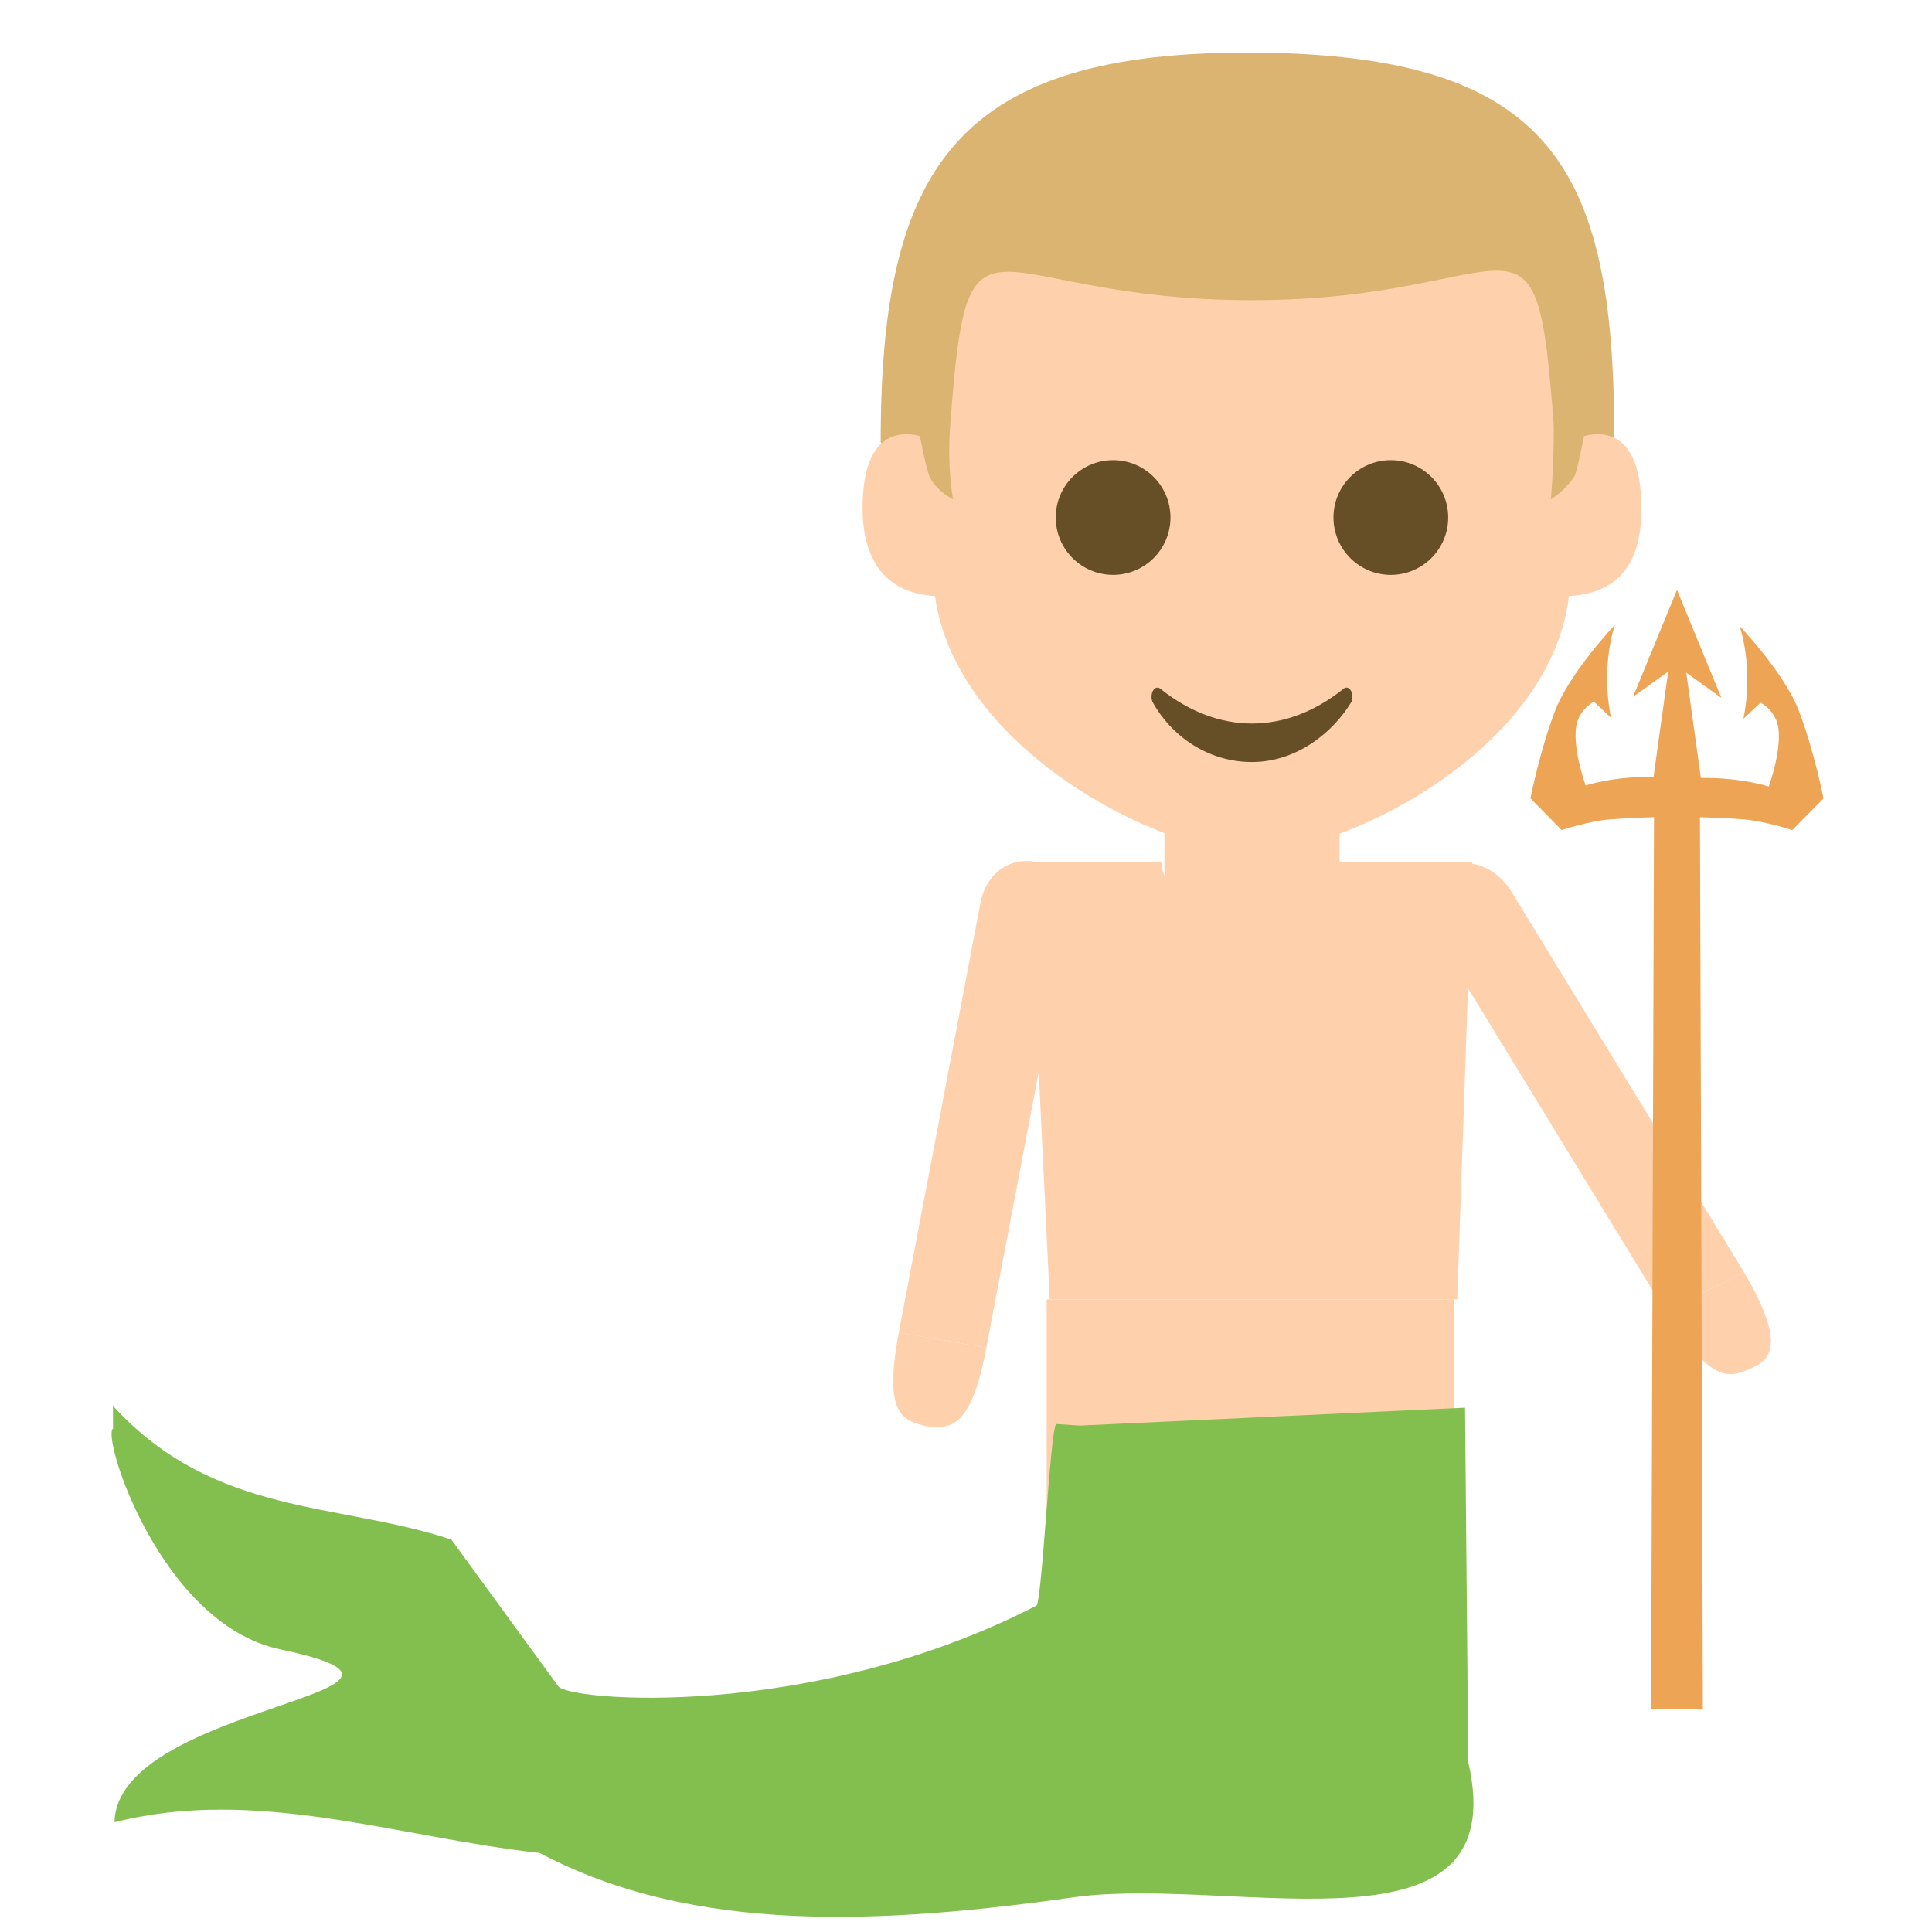 <?xml version="1.0" encoding="UTF-8" standalone="no"?>
<svg
   viewBox="0 0 64 64"
   version="1.1"
   id="svg19"
   sodipodi:docname="1f9dc-1f3fc-200d-2642.svg"
   xml:space="preserve"
   inkscape:version="1.3.2 (091e20e, 2023-11-25, custom)"
   xmlns:inkscape="http://www.inkscape.org/namespaces/inkscape"
   xmlns:sodipodi="http://sodipodi.sourceforge.net/DTD/sodipodi-0.dtd"
   xmlns="http://www.w3.org/2000/svg"
   xmlns:svg="http://www.w3.org/2000/svg"
   xmlns:rdf="http://www.w3.org/1999/02/22-rdf-syntax-ns#"
   xmlns:cc="http://creativecommons.org/ns#"
   xmlns:dc="http://purl.org/dc/elements/1.1/"><defs
     id="defs19" /><sodipodi:namedview
     id="namedview19"
     pagecolor="#ffffff"
     bordercolor="#000000"
     borderopacity="0.25"
     inkscape:showpageshadow="2"
     inkscape:pageopacity="0.0"
     inkscape:pagecheckerboard="0"
     inkscape:deskcolor="#d1d1d1"
     inkscape:zoom="11.313709"
     inkscape:cx="34.383066"
     inkscape:cy="31.24528"
     inkscape:window-width="1920"
     inkscape:window-height="991"
     inkscape:window-x="-9"
     inkscape:window-y="-9"
     inkscape:window-maximized="1"
     inkscape:current-layer="svg19" /><title
     id="title1">merman: medium-light skin tone</title><path
     fill="#ffdd67"
     d="m 38.573,26.243 h 5.8 v 4.4 h -5.8 z"
     id="path1-3"
     style="fill:#fed0ac;fill-opacity:1" /><path
     fill="#231f20"
     d="m 34.673,43.043 v 17.1 h 5.3 c 0,-11.5 0.9,-13 0.9,-13 h 1.1 c 0,0 0.9,1.5 0.9,13 h 5.3 v -17.1 h -13.5"
     id="path2-4"
     style="fill:#fed0ac;fill-opacity:1" /><g
     fill="#428bc1"
     id="g4"
     transform="translate(25.473,-0.257)"
     style="fill:#fed0ac;fill-opacity:1"><path
       d="m 17.4,59.9 c 0.9,-1.1 4.4,-1.1 5.3,0 V 62 h -5.3 v -2.1 m -2.8,0 c -0.9,-1.1 -4.4,-1.1 -5.3,0 V 62 h 5.3 v -2.1 m 8.7,-31.1 h -4.5 c 0,0.9 -1.3,1.7 -2.9,1.7 -1.6,0 -2.9,-0.7 -2.9,-1.7 H 8.6 l 0.7,14.5 h 13.5 l 0.5,-14.5"
       id="path3"
       style="fill:#fed0ac;fill-opacity:1" /><path
       d="M 29.7,43.7 22,31.1 c -1.2,-2 1.4,-3.2 2.6,-1.3 l 7.7,12.6 -2.6,1.3"
       id="path4"
       style="fill:#fed0ac;fill-opacity:1" /></g><path
     fill="#ffdd67"
     d="m 55.173,43.443 c 1.5,2.4 2.1,2.2 2.8,1.9 0.7,-0.3 1.2,-0.8 -0.2,-3.2 l -2.6,1.3"
     id="path5"
     style="fill:#fed0ac;fill-opacity:1" /><path
     fill="#428bc1"
     d="m 29.773,44.143 2.7,-14.2 c 0.4,-2.2 3.4,-1.7 2.9,0.5 l -2.7,14.2 -2.9,-0.5"
     id="path6"
     style="fill:#fed0ac;fill-opacity:1" /><g
     fill="#ffdd67"
     id="g7"
     transform="translate(25.473,-0.257)"
     style="fill:#fed0ac;fill-opacity:1"><path
       d="m 4.3,44.4 c -0.5,2.7 0.1,2.9 0.9,3.1 0.8,0.1 1.5,0.1 2,-2.6 L 4.3,44.4"
       id="path7"
       sodipodi:nodetypes="cccc"
       style="fill:#fed0ac;fill-opacity:1" /></g><path
     fill="#ffb300"
     d="m 29.173,14.643 1.3,2.3 h 22 l 1,-2.5 c 0,-8.9 -2.1,-12.6 -11.8,-12.7 -10,-0.1 -12.5,3.8 -12.5,12.9"
     id="path15-5"
     style="fill:#dbb471;fill-opacity:1" /><path
     fill="#ffdd67"
     d="m 52.473,14.443 c -0.1,0.5 -0.2,1 -0.3,1.3 -0.3,0.5 -0.8,0.8 -0.8,0.8 0,0 0.1,-1 0.1,-2.4 -0.6,-8.2 -1,-4.2 -10,-4.2 -9,0 -9.4,-3.9 -10,4.2 -0.1,1.4 0.1,2.4 0.1,2.4 0,0 -0.6,-0.3 -0.8,-0.8 -0.1,-0.3 -0.2,-0.8 -0.3,-1.3 -0.8,-0.2 -1.9,0 -1.9,2.4 0,1.5 0.6,2.8 2.4,2.9 0.7,5.1 7.5,8.5 10.5,8.5 3.1,0 9.9,-3.4 10.5,-8.5 1.9,-0.1 2.4,-1.4 2.4,-2.9 0,-2.4 -1.1,-2.6 -1.9,-2.4"
     id="path16"
     style="fill:#fed0ac;fill-opacity:1" /><g
     fill="#937237"
     id="g17"
     transform="translate(25.473,-0.257)"
     style="fill:#664e27;fill-opacity:1"><circle
       cx="11.4"
       cy="17.4"
       r="1.9"
       id="circle16"
       style="fill:#664e27;fill-opacity:1" /><circle
       cx="20.6"
       cy="17.4"
       r="1.9"
       id="circle17"
       style="fill:#664e27;fill-opacity:1" /><path
       d="m 19,23.1 c -1.9,1.5 -4.1,1.5 -6,0 -0.2,-0.2 -0.4,0.1 -0.3,0.4 0.6,1.1 1.8,2 3.3,2 1.5,0 2.7,-1 3.3,-2 0.1,-0.3 -0.1,-0.6 -0.3,-0.4"
       id="path17"
       style="fill:#664e27;fill-opacity:1" /></g><path
     style="display:inline;fill:#83bf4f;fill-opacity:1;fill-rule:evenodd;stroke-width:3.251"
     d="m 35.773,47.224 -0.79,-0.051 c -0.2,0.287 -0.469,5.921 -0.652,6.016 -7.464,3.848 -15.618,3.158 -15.848,2.656 L 14.953,51.001 C 11.177,49.748 7.101,50.242 3.742,46.571 l 0.003,0.753 c -0.395,0.247 1.574,6.475 5.528,7.311 6.788,1.435 -5.409,1.798 -5.479,5.73 4.695,-1.196 9.389,0.502 14.084,1.017 5.111,2.713 11.393,2.364 17.895,1.441 5.342,-0.634 14.398,2.195 12.865,-4.449 L 48.531,46.631 Z"
     id="path21"
     sodipodi:nodetypes="ccsccccscccccc" /><path
     fill="#eda454"
     d="m 59.597,23.564 c -0.485,-1.282 -1.974,-2.83 -1.974,-2.83 0,0 0.485,1.317 0.129,3.079 l 0.566,-0.534 c 0,0 0.534,0.249 0.599,0.89 0.081,0.783 -0.324,1.887 -0.324,1.887 0,0 -0.89,-0.303 -2.249,-0.285 l -0.485,-3.489 1.165,0.837 -1.472,-3.578 -1.456,3.542 1.165,-0.837 -0.485,3.489 c -1.359,-0.018 -2.249,0.285 -2.249,0.285 0,0 -0.404,-1.104 -0.324,-1.887 0.065,-0.623 0.599,-0.89 0.599,-0.89 l 0.566,0.534 c -0.356,-1.744 0.129,-3.079 0.129,-3.079 0,0 -1.505,1.584 -1.99,2.866 -0.502,1.317 -0.809,2.883 -0.809,2.883 l 1.035,1.05 c 0,0 0.906,-0.303 1.618,-0.356 0.663,-0.053 1.44,-0.071 1.44,-0.071 L 54.695,56.619 h 1.715 l -0.097,-29.548 c 0,0 0.777,0.018 1.44,0.071 0.696,0.053 1.618,0.356 1.618,0.356 l 1.035,-1.05 c 0,0 -0.307,-1.566 -0.809,-2.883"
     id="path1"
     style="stroke-width:0.17"
     sodipodi:nodetypes="cccccccccccccccccccccccccccccc" /></svg>
